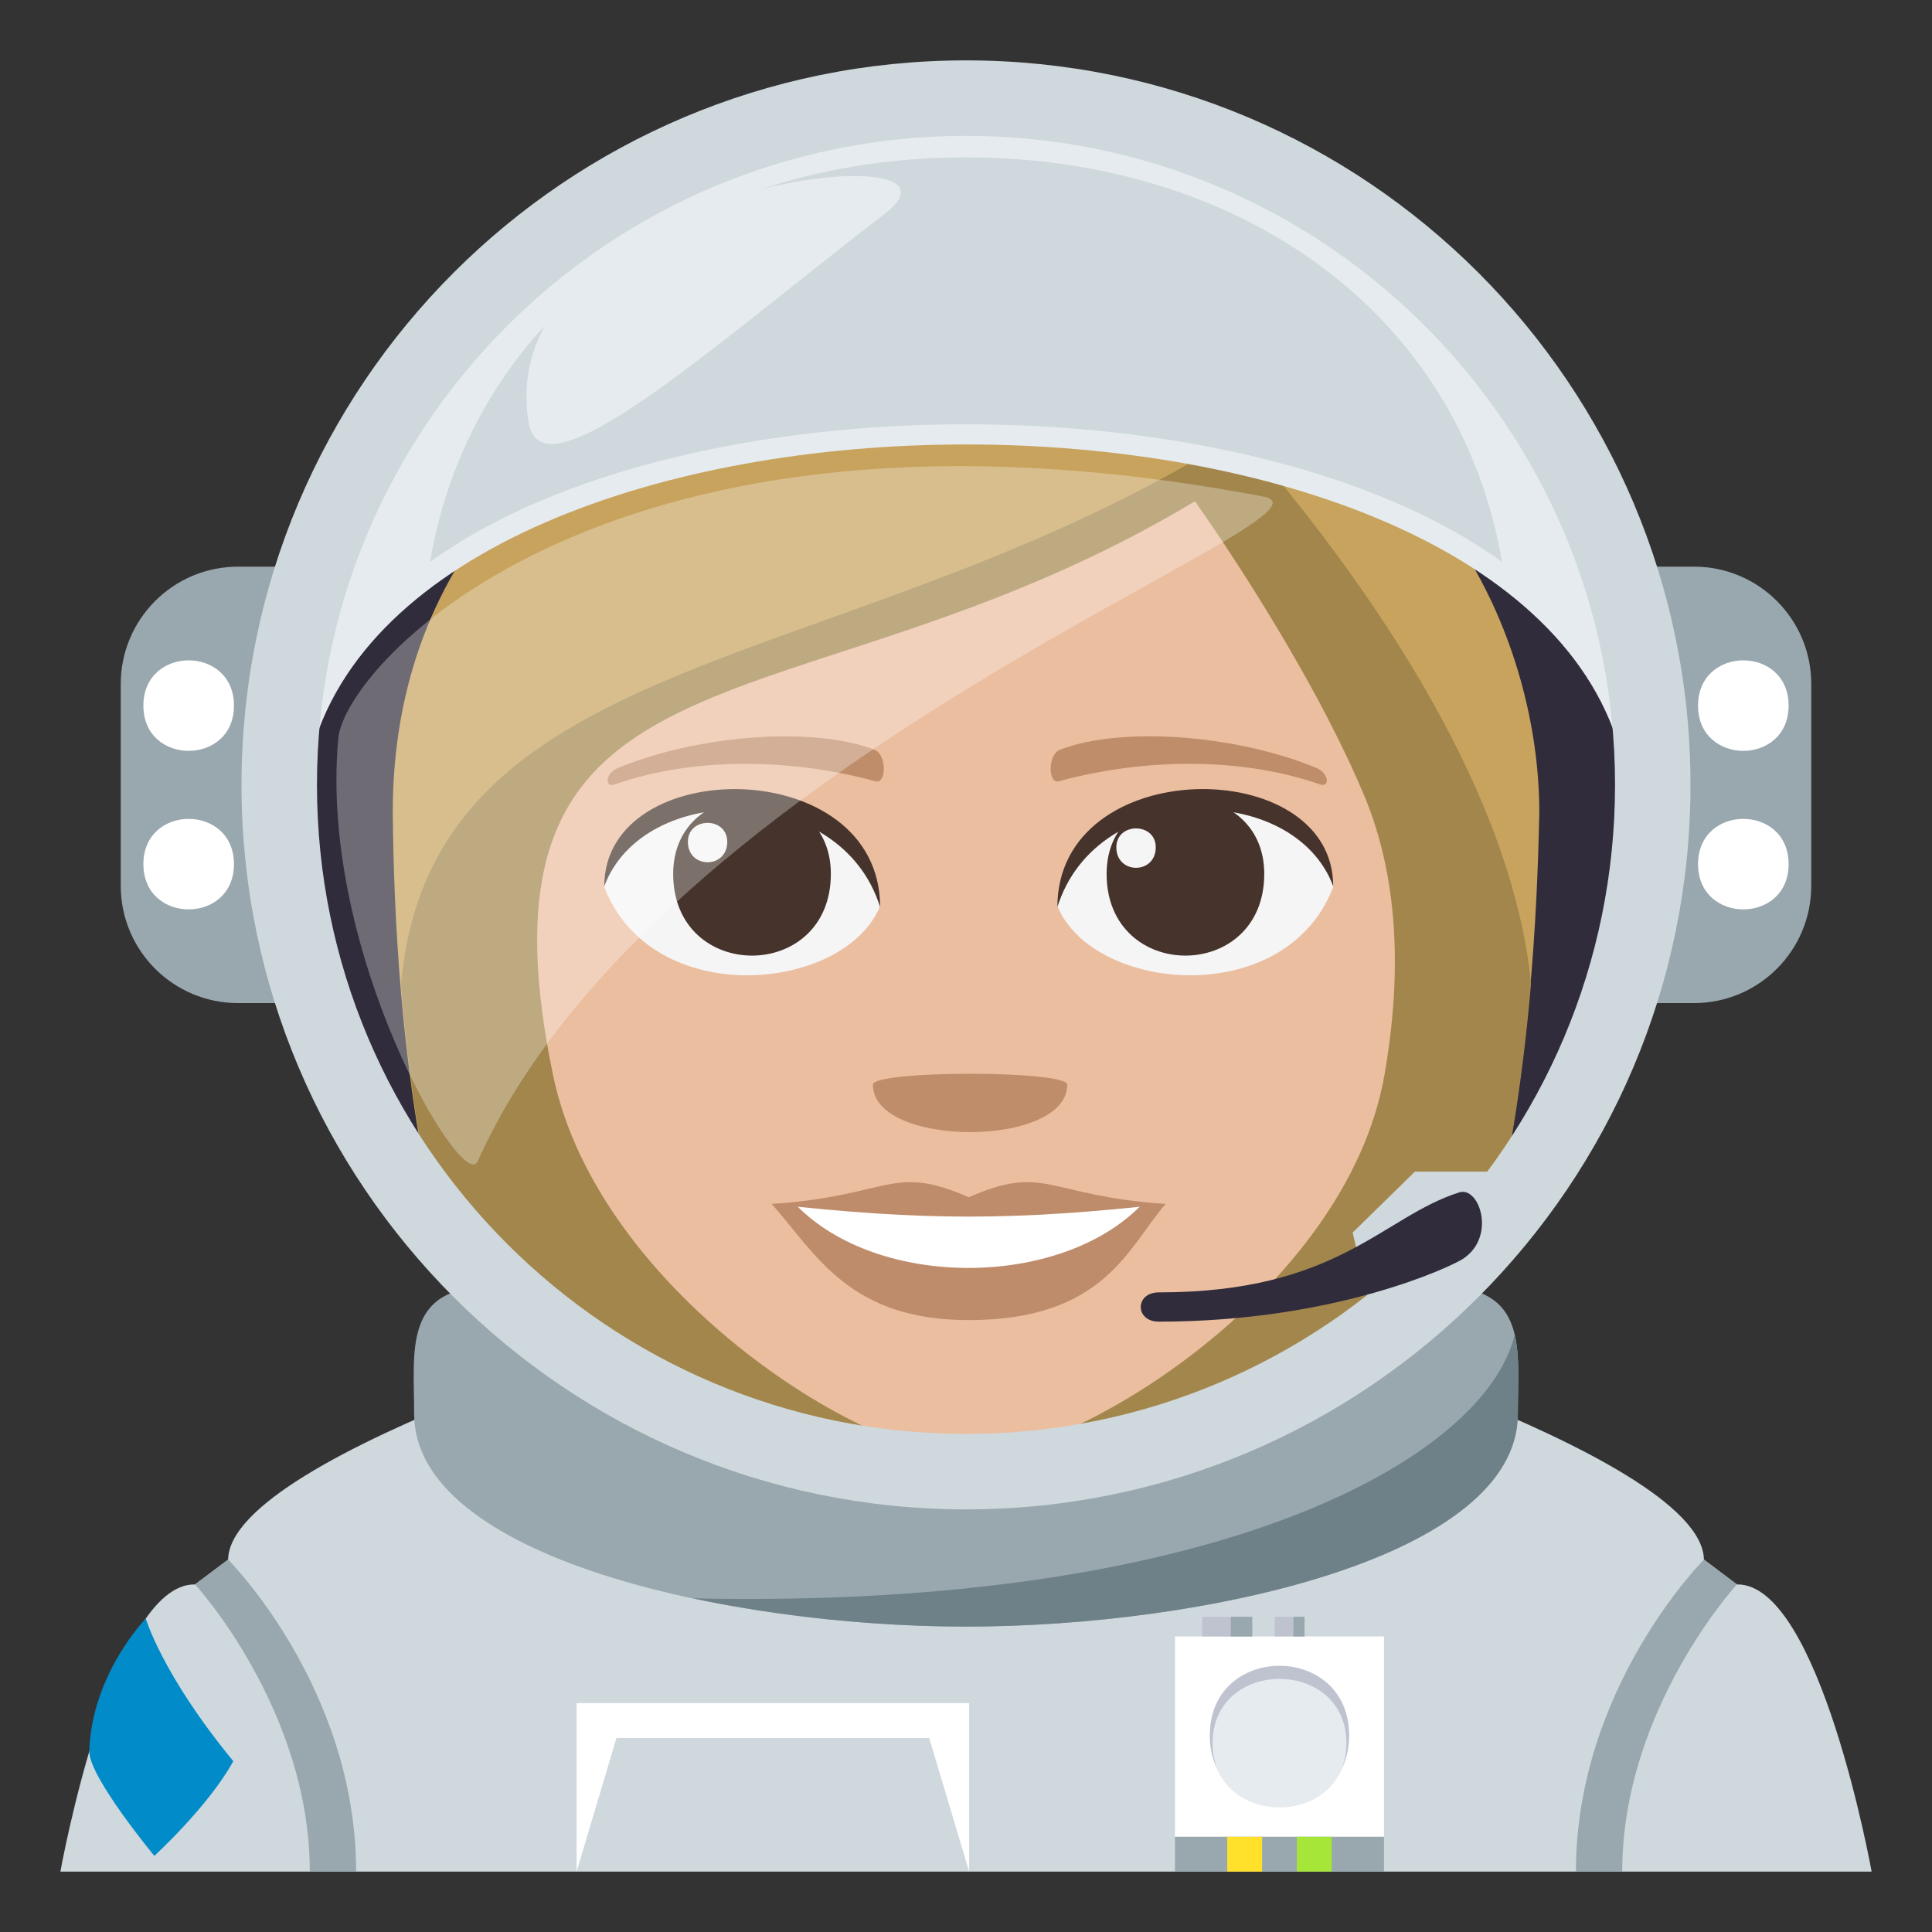 <?xml version="1.0" encoding="utf-8"?>
<!-- Generator: Adobe Illustrator 15.0.0, SVG Export Plug-In . SVG Version: 6.00 Build 0)  -->
<!DOCTYPE svg PUBLIC "-//W3C//DTD SVG 1.1//EN" "http://www.w3.org/Graphics/SVG/1.1/DTD/svg11.dtd">
<svg version="1.1" id="Layer_1" xmlns="http://www.w3.org/2000/svg" xmlns:xlink="http://www.w3.org/1999/xlink" x="0px" y="0px"
	 width="64px" height="64px" viewBox="0 0 64 64" enable-background="new 0 0 64 64" xml:space="preserve">
<rect x="0" y="0" width="64" height="64" fill="#333333" stroke="none"/>
<path fill="#CFD8DD" d="M57.537,52.486l-1.092-0.822c-0.064-3.563-16.264-8.25-16.264-8.25H23.818c0,0-16.197,4.688-16.262,8.25
	l-1.096,0.822C3.721,52.438,2,62,2,62h60C62,62,60.279,52.438,57.537,52.486z"/>
<path fill="#99A8AE" d="M11.797,62h-1.535c0-5.379-3.801-9.514-3.801-9.514l1.096-0.822C7.557,51.664,11.797,55.904,11.797,62z"/>
<path fill="#99A8AE" d="M52.205,62h1.533c0-5.379,3.799-9.514,3.799-9.514l-1.092-0.822C56.445,51.664,52.205,55.904,52.205,62z"/>
<polygon fill="#FFFFFF" points="19.1,56.418 19.1,62 20.422,57.572 30.781,57.572 32.104,62 32.104,56.418 "/>
<rect x="38.922" y="54.209" fill="#FFFFFF" width="6.924" height="6.637"/>
<rect x="38.922" y="60.846" fill="#99A8AE" width="6.924" height="1.154"/>
<rect x="40.654" y="60.846" fill="#FFE12C" width="1.154" height="1.154"/>
<rect x="42.961" y="60.846" fill="#A6E639" width="1.154" height="1.154"/>
<rect x="39.824" y="53.559" fill="#BEC3CF" width="1.658" height="0.65"/>
<rect x="40.773" y="53.559" fill="#99A8AE" width="0.709" height="0.65"/>
<rect x="42.229" y="53.559" fill="#BEC3CF" width="0.986" height="0.65"/>
<rect x="42.846" y="53.559" fill="#99A8AE" width="0.369" height="0.65"/>
<path fill="#BEC3CF" d="M44.691,57.488c0,3.078-4.615,3.078-4.615,0C40.076,54.412,44.691,54.412,44.691,57.488z"/>
<path fill="#E6EBEF" d="M44.602,57.746c0,2.836-4.434,2.836-4.434,0C40.168,54.906,44.602,54.906,44.602,57.746z"/>
<path fill="#018BC9" d="M4.83,53.617c0,0-1.793,1.834-1.873,4.402c0,0.859,2.156,3.459,2.156,3.459s1.799-1.646,2.615-3.137
	C5.373,55.479,4.83,53.617,4.83,53.617z"/>
<path fill="#99A8AE" d="M47.67,42.609c-2.129,0-29.217,0-31.344,0c-2.984,0-2.607,2.113-2.607,4.227
	c0,4.756,10.385,7.047,18.281,7.047s18.281-2.291,18.281-7.047C50.281,44.723,50.658,42.609,47.67,42.609"/>
<path fill="#6E8189" d="M22.949,52.947c2.93,0.623,6.156,0.936,9.051,0.936c7.896,0,18.281-2.291,18.281-7.047
	c0-0.934,0.072-1.867-0.104-2.619C49.172,48.33,40.326,53.326,22.949,52.947z"/>
<path fill="#99A8AE" d="M60,29.342c0,2.148-1.74,3.887-3.887,3.887H7.887C5.74,33.229,4,31.49,4,29.342v-6.684
	c0-2.146,1.74-3.887,3.887-3.887h48.227c2.146,0,3.887,1.74,3.887,3.887V29.342z"/>
<circle fill="#302C3B" cx="32" cy="26" r="22"/>
<path fill="#FFFFFF" d="M59.25,23.375c0,1.998-3,1.998-3,0C56.25,21.375,59.25,21.375,59.25,23.375z"/>
<path fill="#FFFFFF" d="M59.25,28.625c0,2-3,2-3,0C56.25,26.627,59.25,26.627,59.25,28.625z"/>
<path fill="#FFFFFF" d="M7.75,23.375c0,1.998-3,1.998-3,0C4.75,21.375,7.75,21.375,7.75,23.375z"/>
<path fill="#FFFFFF" d="M7.75,28.625c0,2-3,2-3,0C4.75,26.627,7.75,26.627,7.75,28.625z"/>
<path fill="#C8A35D" d="M41.338,13.02C36.584,7.103,13.01,9.474,13.01,26.921c0.035,3.328,0.256,8.158,1.299,13.004
	c1.896,8.804,33.27,9.064,35.235,0.376c1.122-4.956,1.376-9.942,1.448-13.38C50.992,21.108,47.539,14.238,41.338,13.02z"/>
<path fill="#A3864C" d="M13.283,32.647c0.224,2.723,0.634,5.741,1.377,8.71c2.082,8.306,32.444,8.488,34.577,0.274
	c0.8-3.079,1.237-6.224,1.481-9.053c-0.47-4.778-3.369-10.95-9.657-18.226C28.174,22.495,14.252,21.228,13.283,32.647z"/>
<path fill="#EBBEA0" d="M45.161,26.281c-1.968-4.641-5.577-9.675-5.577-9.675c-13.205,7.934-24.366,3.952-21.268,18.99
	c1.472,7.135,10.299,12.662,13.777,12.662c3.474,0,12.523-5.485,13.771-12.662C46.587,31.438,46.078,28.442,45.161,26.281z"/>
<path fill="#F5F5F5" d="M44.164,29.384c-1.572,4.094-7.966,3.492-9.137,0.63C35.917,25.412,43.301,25.019,44.164,29.384z"/>
<path fill="#45332C" d="M36.658,28.948c0,3.61,5.222,3.61,5.222,0C41.88,25.596,36.658,25.596,36.658,28.948z"/>
<path fill="#45332C" d="M44.164,29.354c0-4.396-9.137-4.396-9.137,0.695C36.333,25.873,42.859,25.873,44.164,29.354z"/>
<path fill="#F5F5F5" d="M20.018,29.384c1.572,4.094,7.967,3.492,9.137,0.63C28.266,25.412,20.883,25.019,20.018,29.384z"/>
<path fill="#45332C" d="M27.523,28.948c0,3.61-5.223,3.61-5.223,0C22.301,25.596,27.523,25.596,27.523,28.948z"/>
<path fill="#45332C" d="M20.018,29.354c0-4.395,9.137-4.395,9.137,0.693C27.85,25.873,21.323,25.873,20.018,29.354z"/>
<path fill="#F5F5F5" d="M36.98,28.069c0,0.904,1.306,0.904,1.306,0C38.286,27.233,36.98,27.233,36.98,28.069z"/>
<path fill="#F5F5F5" d="M24.091,27.887c0,0.902-1.304,0.902-1.304,0C22.787,27.049,24.091,27.049,24.091,27.887z"/>
<path fill="#BF8C6B" d="M38.615,39.883c-1.227,1.388-1.993,3.847-6.524,3.847c-3.953,0-5.042-2.166-6.526-3.847H38.615z"/>
<path fill="#FFFFFF" d="M37.801,39.925c-2.686,2.75-8.7,2.788-11.422,0H37.801z"/>
<path fill="#BF8C6B" d="M32.092,39.66c-2.559-1.121-2.578-0.044-6.527,0.223c4.987,0.558,8.065,0.558,13.051,0
	C34.668,39.616,34.647,38.539,32.092,39.66z"/>
<path fill="#BF8D69" d="M43.609,25.439c-2.768-1.141-6.554-1.363-8.498-0.602c-0.41,0.16-0.398,1.142-0.036,1.044
	c2.788-0.759,5.997-0.818,8.639,0.099C44.068,26.106,44.025,25.61,43.609,25.439z"/>
<path fill="#BF8D69" d="M20.471,25.441c2.768-1.141,6.555-1.363,8.5-0.604c0.41,0.16,0.398,1.143,0.034,1.044
	c-2.788-0.759-5.997-0.818-8.636,0.102C20.014,26.106,20.056,25.61,20.471,25.441z"/>
<path fill="#BF8D69" d="M35.354,35.932c0,2.095-6.438,2.095-6.438,0C28.915,35.449,35.354,35.449,35.354,35.932z"/>
<path opacity="0.3" fill="#FFFFFF" d="M15.82,38.479c-0.477,1.068-5.275-6.916-4.613-14.025c0.229-2.453,8.988-12.127,30.654-8.002
	C45.043,17.057,21.777,25.111,15.82,38.479z"/>
<path fill="#E6EBEF" d="M53.73,25.09c0.176-0.949,0.27-1.92,0.27-2.91c0-10.273-9.85-18.602-22-18.602S10,11.906,10,22.18
	c0,0.99,0.094,1.961,0.27,2.91C13.76,11.268,50.242,11.268,53.73,25.09z"/>
<path fill="#CFD8DD" d="M49.756,18.615c-1.439-8.395-8.84-13.402-17.758-13.402c-8.916,0-16.314,5.008-17.754,13.402
	C22.65,12.535,41.35,12.535,49.756,18.615z"/>
<path fill-rule="evenodd" clip-rule="evenodd" fill="#E6EBEF" d="M17.51,13.992c0.43,2.621,6.078-2.506,11.801-6.914
	C33.004,4.244,16.219,6.111,17.51,13.992z"/>
<path fill="#CFD8DD" d="M32,2C18.746,2,8,12.746,8,26s10.746,24,24,24s24-10.746,24-24S45.254,2,32,2z M32,47.5
	c-11.873,0-21.5-9.627-21.5-21.5c0-11.875,9.627-21.5,21.5-21.5c11.875,0,21.5,9.625,21.5,21.5C53.5,37.873,43.875,47.5,32,47.5z"/>
<polygon fill="#CFD8DD" points="45.518,43.906 44.809,40.83 46.871,38.811 50.715,38.811 "/>
<path fill="#302C3B" d="M38.387,43.781c-0.797,0-0.797-0.969,0-0.969c5.953,0,7.391-2.5,9.953-3.313
	c0.666-0.211,1.234,1.469,0.125,2.201C48.09,41.947,44.262,43.781,38.387,43.781z"/>
</svg>
